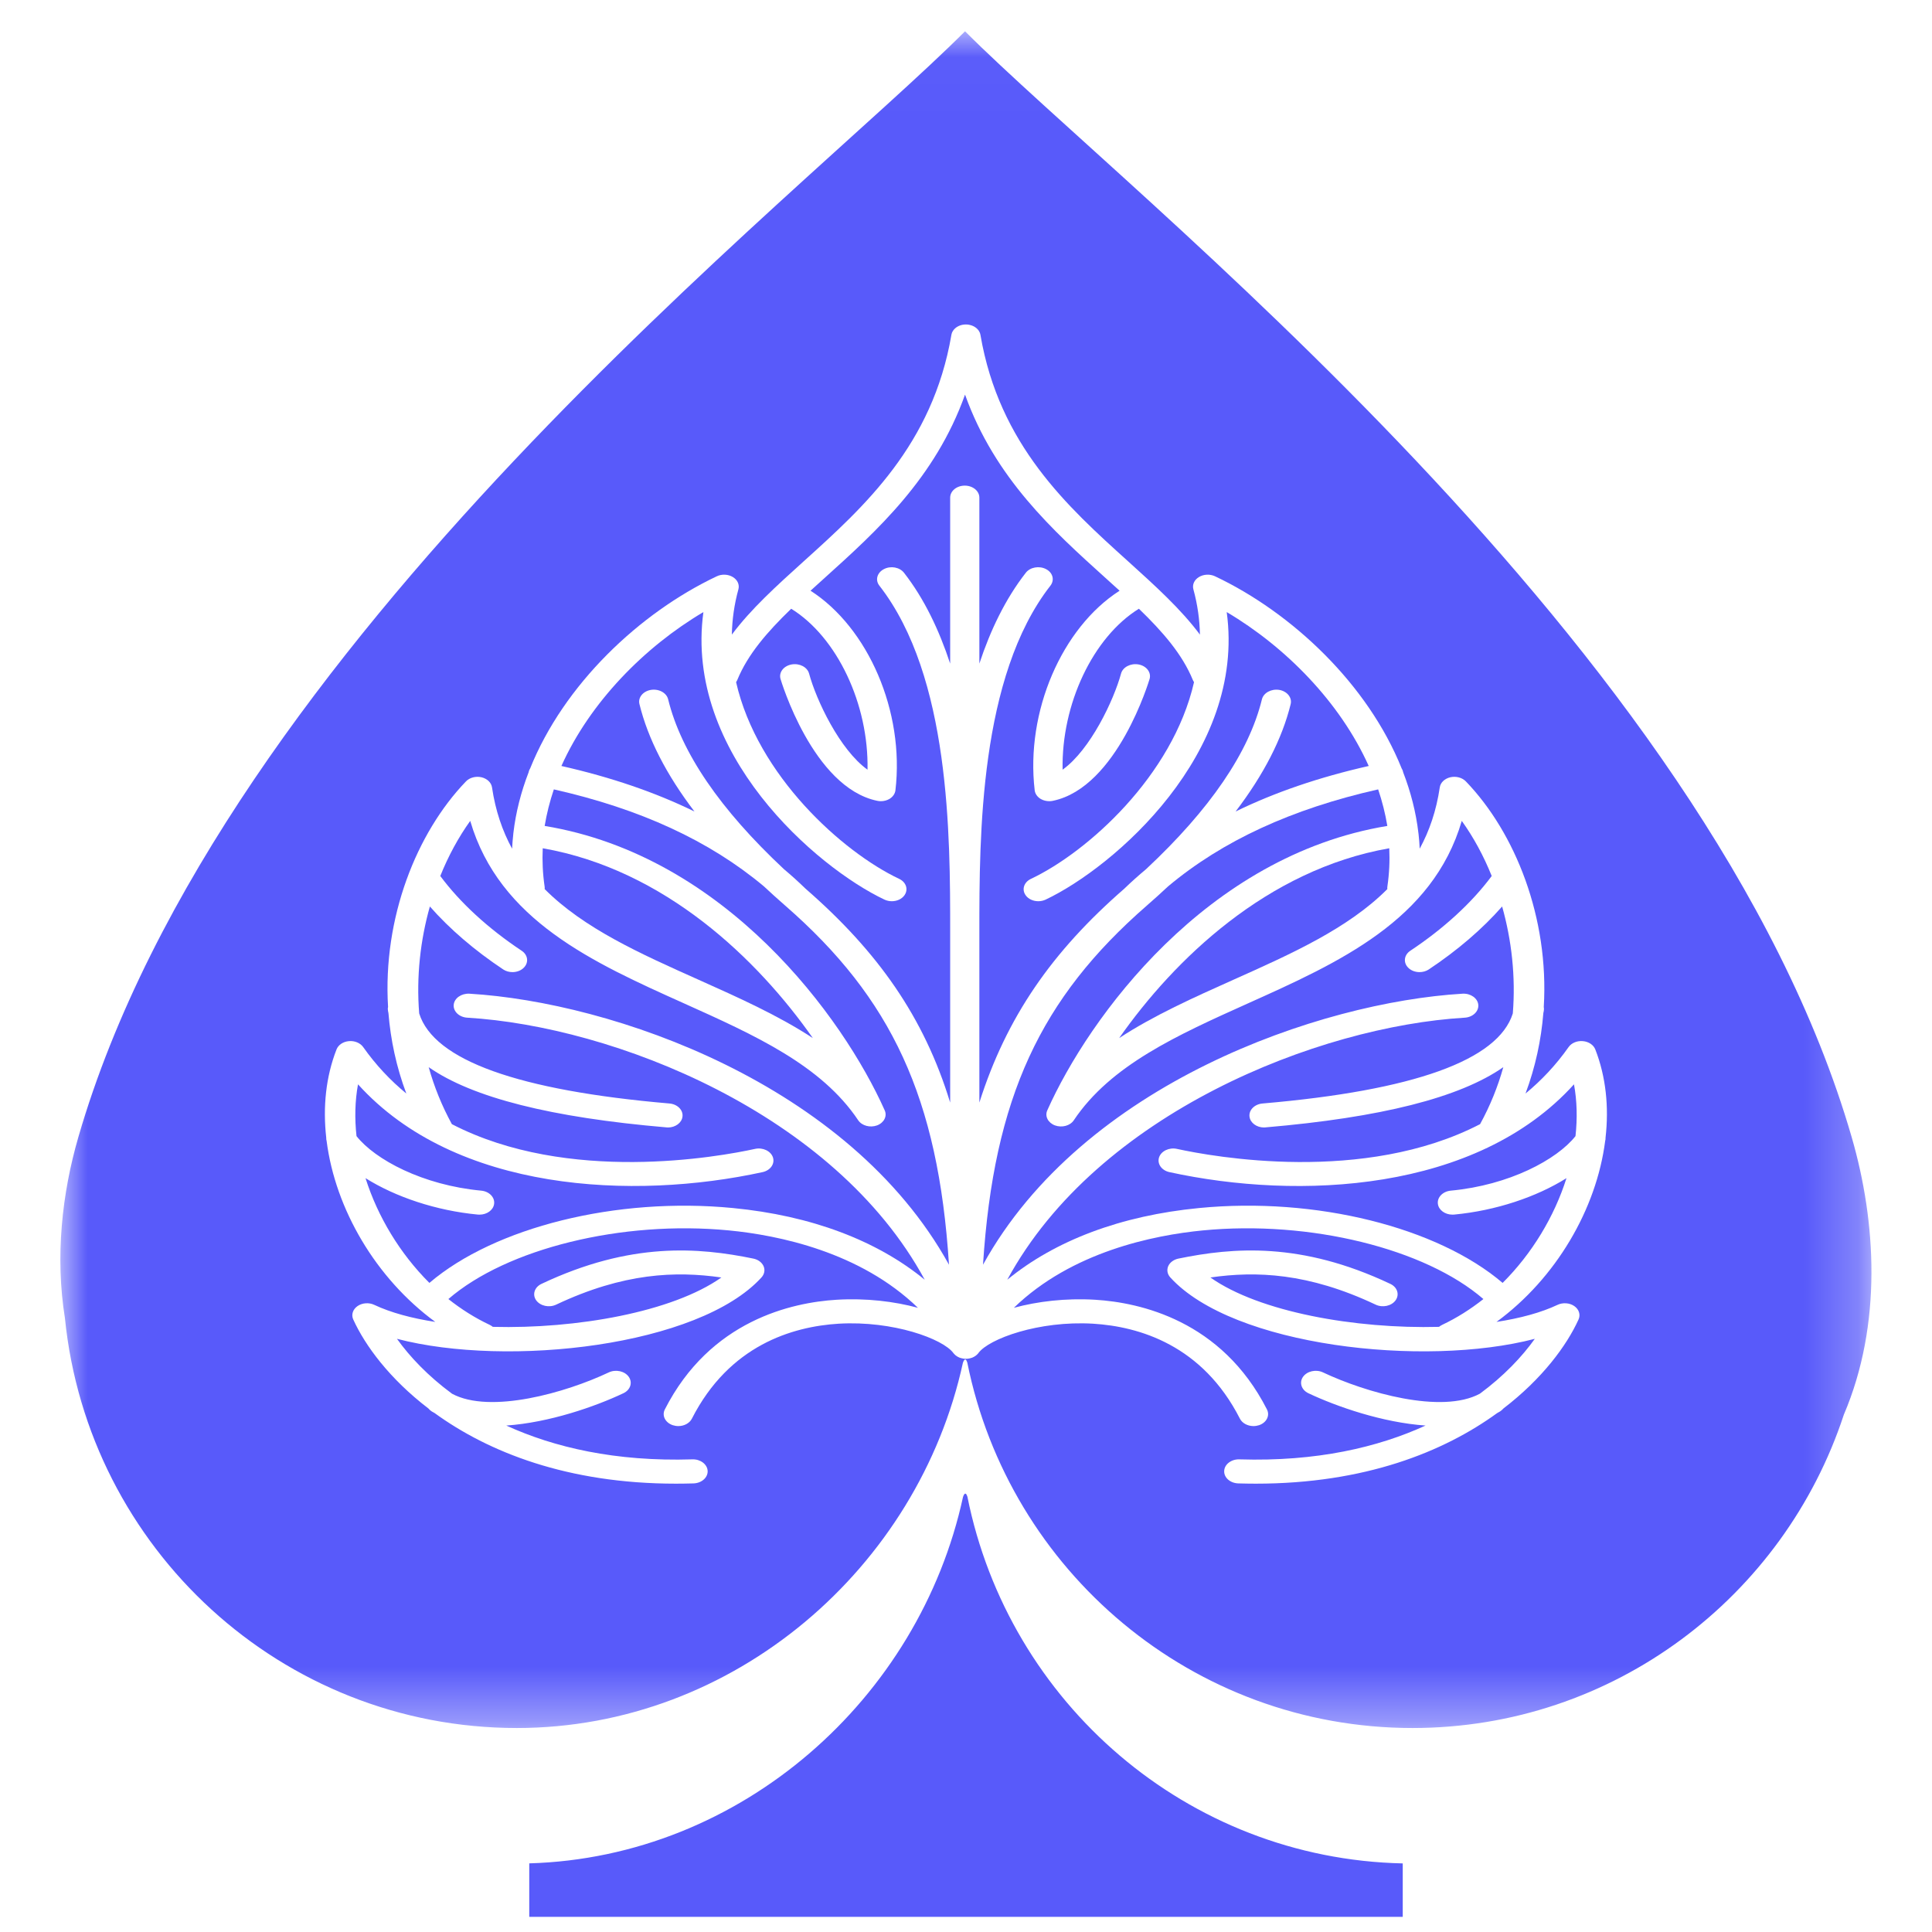 <?xml version="1.0" encoding="UTF-8"?>
<svg width="36px" height="36px" viewBox="0 0 36 36" version="1.1" xmlns="http://www.w3.org/2000/svg" xmlns:xlink="http://www.w3.org/1999/xlink">
    <!-- Generator: Sketch 48.2 (47327) - http://www.bohemiancoding.com/sketch -->
    <title>Windows_36</title>
    <desc>Created with Sketch.</desc>
    <defs>
        <polygon id="path-1" points="0 0.021 33.746 0.021 33.746 31.637 0 31.637"></polygon>
    </defs>
    <g id="Page-1" stroke="none" stroke-width="1" fill="none" fill-rule="evenodd">
        <g id="Windows_36">
            <g id="Page-1-Copy-4" transform="translate(1.125, 0.562)">
                <path d="M25.013,35.156 L25.013,34.16 C20.998,34.072 17.671,31.167 16.901,27.326 C16.885,27.275 16.855,27.228 16.82,27.329 C16.005,31.089 12.687,34.046 8.737,34.159 L8.737,35.156 L25.013,35.156 Z" id="Fill-1" fill="#585AFA"></path>
                <path d="M11.815,14.559 C11.291,13.871 10.948,13.202 10.79,12.557 C10.76,12.436 10.856,12.318 11.004,12.293 C11.152,12.269 11.296,12.348 11.325,12.469 C11.567,13.458 12.293,14.521 13.483,15.634 C13.623,15.751 13.756,15.872 13.886,15.998 C15.232,17.17 16.093,18.39 16.58,19.983 L16.58,16.79 C16.58,15.016 16.582,12.047 15.261,10.351 C15.179,10.247 15.218,10.109 15.345,10.043 C15.472,9.976 15.639,10.007 15.72,10.111 C16.101,10.6 16.374,11.18 16.58,11.803 L16.58,8.711 C16.58,8.587 16.701,8.487 16.852,8.487 C17.003,8.487 17.124,8.587 17.124,8.711 L17.124,11.803 C17.33,11.18 17.608,10.6 17.989,10.111 C18.07,10.006 18.24,9.976 18.367,10.043 C18.494,10.109 18.529,10.247 18.448,10.351 C17.126,12.047 17.124,15.016 17.124,16.79 L17.124,19.983 C17.63,18.39 18.477,17.17 19.824,15.998 C19.954,15.872 20.09,15.751 20.23,15.634 C21.421,14.521 22.147,13.458 22.389,12.469 C22.419,12.348 22.563,12.27 22.711,12.293 C22.858,12.318 22.954,12.436 22.925,12.557 C22.767,13.202 22.423,13.871 21.899,14.559 C22.632,14.201 23.456,13.92 24.379,13.711 C23.846,12.523 22.83,11.492 21.733,10.843 C22.093,13.473 19.63,15.599 18.359,16.201 C18.316,16.221 18.269,16.231 18.222,16.231 C18.128,16.231 18.036,16.191 17.986,16.119 C17.91,16.012 17.955,15.875 18.086,15.814 C19.14,15.315 20.726,13.892 21.124,12.149 C21.116,12.136 21.108,12.123 21.102,12.109 C20.906,11.63 20.543,11.212 20.097,10.781 C19.241,11.31 18.651,12.56 18.675,13.78 C19.194,13.408 19.63,12.481 19.764,11.989 C19.797,11.868 19.943,11.793 20.09,11.819 C20.237,11.846 20.329,11.965 20.297,12.086 C20.291,12.106 19.697,14.111 18.494,14.36 C18.472,14.365 18.449,14.367 18.427,14.367 C18.371,14.367 18.316,14.353 18.27,14.327 C18.205,14.289 18.163,14.23 18.155,14.165 C17.982,12.696 18.664,11.133 19.737,10.445 C19.651,10.367 19.563,10.288 19.474,10.207 C18.497,9.326 17.413,8.346 16.857,6.791 C16.302,8.346 15.218,9.326 14.241,10.207 C14.152,10.288 14.064,10.367 13.978,10.445 C15.051,11.133 15.733,12.696 15.56,14.165 C15.552,14.23 15.51,14.289 15.445,14.327 C15.399,14.353 15.344,14.367 15.288,14.367 C15.266,14.367 15.243,14.365 15.221,14.36 C14.018,14.111 13.424,12.106 13.418,12.086 C13.385,11.965 13.478,11.846 13.625,11.819 C13.773,11.793 13.918,11.868 13.951,11.989 C14.084,12.481 14.521,13.408 15.04,13.78 C15.064,12.56 14.474,11.31 13.618,10.781 C13.172,11.212 12.809,11.63 12.613,12.109 C12.607,12.123 12.599,12.136 12.591,12.149 C12.989,13.892 14.575,15.315 15.629,15.814 C15.76,15.875 15.804,16.012 15.729,16.119 C15.679,16.191 15.587,16.231 15.493,16.231 C15.446,16.231 15.399,16.221 15.356,16.201 C14.084,15.599 11.622,13.473 11.982,10.843 C10.885,11.492 9.869,12.523 9.336,13.711 C10.259,13.92 11.083,14.201 11.815,14.559" id="Fill-3" fill="#585AFA"></path>
                <path d="M19.729,18.781 C20.378,18.356 21.124,18.023 21.856,17.695 C22.943,17.209 23.994,16.739 24.726,16.005 C24.724,15.989 24.724,15.973 24.727,15.956 C24.762,15.718 24.773,15.48 24.762,15.244 C22.482,15.644 20.755,17.319 19.729,18.781" id="Fill-5" fill="#585AFA"></path>
                <path d="M11.894,17.695 C12.626,18.023 13.372,18.356 14.021,18.781 C12.995,17.319 11.268,15.644 8.988,15.244 C8.977,15.48 8.988,15.718 9.023,15.956 C9.026,15.973 9.026,15.989 9.024,16.005 C9.756,16.739 10.807,17.209 11.894,17.695" id="Fill-7" fill="#585AFA"></path>
                <g id="Group-11">
                    <mask id="mask-2" fill="white">
                        <use xlink:href="#path-1"></use>
                    </mask>
                    <g id="Clip-10"></g>
                    <path d="M28.785,20.698 C28.623,21.965 27.87,23.257 26.76,24.07 C27.202,24.002 27.593,23.896 27.897,23.752 C27.997,23.705 28.122,23.714 28.21,23.775 C28.298,23.836 28.329,23.936 28.289,24.024 C28.069,24.51 27.613,25.129 26.889,25.683 C26.872,25.703 26.851,25.722 26.826,25.738 C26.808,25.749 26.79,25.759 26.772,25.769 C25.775,26.493 24.304,27.084 22.275,27.084 C22.168,27.084 22.059,27.082 21.948,27.079 C21.797,27.074 21.68,26.97 21.686,26.847 C21.691,26.723 21.82,26.626 21.969,26.631 C23.406,26.676 24.551,26.407 25.438,26.001 C24.635,25.945 23.785,25.649 23.255,25.399 C23.125,25.337 23.08,25.2 23.155,25.093 C23.231,24.986 23.398,24.949 23.528,25.011 C24.324,25.387 25.739,25.793 26.451,25.407 C26.898,25.077 27.236,24.719 27.474,24.385 C25.405,24.925 21.845,24.522 20.681,23.24 C20.627,23.18 20.613,23.102 20.643,23.031 C20.674,22.961 20.746,22.908 20.834,22.89 C21.853,22.681 23.118,22.574 24.781,23.361 C24.912,23.422 24.956,23.559 24.881,23.666 C24.805,23.773 24.638,23.81 24.508,23.748 C23.252,23.154 22.278,23.12 21.429,23.242 C22.339,23.885 24.129,24.203 25.689,24.162 C25.706,24.148 25.725,24.136 25.747,24.125 C26.02,23.996 26.277,23.833 26.516,23.644 C25.431,22.705 23.284,22.172 21.288,22.365 C20.37,22.454 18.844,22.763 17.767,23.807 C18.206,23.688 18.731,23.624 19.282,23.657 C20.114,23.708 21.637,24.04 22.483,25.701 C22.541,25.815 22.476,25.946 22.337,25.994 C22.302,26.005 22.267,26.011 22.232,26.011 C22.125,26.011 22.023,25.959 21.979,25.873 C21.282,24.505 20.106,24.156 19.242,24.103 C18.229,24.043 17.301,24.386 17.107,24.649 C17.106,24.65 17.105,24.651 17.104,24.653 C17.101,24.657 17.098,24.66 17.095,24.664 C17.093,24.666 17.091,24.668 17.089,24.67 C17.085,24.674 17.082,24.677 17.078,24.681 C17.076,24.683 17.074,24.685 17.071,24.687 C17.068,24.69 17.064,24.693 17.061,24.696 C17.058,24.698 17.055,24.7 17.052,24.702 C17.049,24.705 17.045,24.707 17.041,24.709 C17.038,24.712 17.035,24.714 17.031,24.716 C17.028,24.718 17.025,24.719 17.021,24.721 C17.021,24.721 17.021,24.722 17.02,24.722 C17.017,24.724 17.013,24.725 17.009,24.727 C17.007,24.728 17.005,24.729 17.003,24.73 C17.003,24.73 17.003,24.73 17.003,24.73 C17.002,24.731 17.002,24.731 17.001,24.731 C17,24.732 16.998,24.732 16.997,24.733 C16.994,24.734 16.99,24.735 16.987,24.737 C16.984,24.738 16.982,24.739 16.979,24.74 C16.977,24.74 16.975,24.741 16.974,24.741 C16.973,24.741 16.973,24.741 16.973,24.741 C16.97,24.742 16.967,24.743 16.963,24.744 C16.96,24.745 16.957,24.746 16.954,24.747 C16.952,24.748 16.95,24.748 16.948,24.748 C16.945,24.749 16.942,24.75 16.939,24.75 C16.933,24.751 16.928,24.752 16.923,24.753 C16.92,24.754 16.917,24.754 16.913,24.755 C16.909,24.755 16.905,24.756 16.902,24.756 C16.9,24.756 16.899,24.756 16.898,24.756 C16.894,24.756 16.89,24.757 16.887,24.757 C16.883,24.757 16.879,24.757 16.875,24.757 C16.874,24.757 16.874,24.757 16.873,24.757 C16.873,24.757 16.872,24.757 16.872,24.757 C16.868,24.757 16.864,24.757 16.86,24.757 C16.856,24.757 16.852,24.756 16.848,24.756 C16.847,24.756 16.846,24.756 16.845,24.756 C16.841,24.756 16.837,24.755 16.833,24.755 C16.83,24.754 16.826,24.754 16.823,24.753 C16.818,24.752 16.813,24.751 16.808,24.75 C16.805,24.75 16.801,24.749 16.798,24.748 C16.796,24.748 16.794,24.748 16.793,24.747 C16.789,24.746 16.786,24.745 16.783,24.744 C16.78,24.743 16.776,24.742 16.773,24.741 C16.772,24.741 16.771,24.741 16.771,24.741 C16.77,24.74 16.769,24.74 16.768,24.74 C16.765,24.739 16.762,24.738 16.759,24.737 C16.756,24.735 16.752,24.734 16.749,24.733 C16.745,24.731 16.741,24.729 16.737,24.727 C16.733,24.725 16.729,24.724 16.726,24.722 C16.724,24.721 16.722,24.72 16.72,24.719 C16.719,24.718 16.717,24.717 16.715,24.716 C16.712,24.714 16.708,24.711 16.705,24.709 C16.701,24.707 16.698,24.705 16.694,24.702 C16.691,24.7 16.688,24.698 16.685,24.696 C16.682,24.693 16.678,24.69 16.675,24.687 C16.673,24.685 16.67,24.683 16.668,24.68 C16.664,24.677 16.661,24.674 16.658,24.671 C16.656,24.668 16.654,24.666 16.652,24.664 C16.648,24.66 16.645,24.657 16.642,24.653 C16.641,24.651 16.64,24.65 16.639,24.649 C16.446,24.386 15.518,24.044 14.504,24.103 C13.64,24.156 12.464,24.505 11.767,25.873 C11.723,25.959 11.622,26.011 11.515,26.011 C11.48,26.011 11.444,26.005 11.41,25.994 C11.27,25.946 11.205,25.815 11.263,25.701 C12.109,24.04 13.632,23.708 14.464,23.657 C15.015,23.624 15.54,23.688 15.979,23.807 C14.902,22.763 13.376,22.454 12.458,22.365 C10.461,22.172 8.315,22.705 7.23,23.644 C7.469,23.833 7.726,23.996 8,24.125 C8.022,24.136 8.041,24.148 8.058,24.162 C9.617,24.203 11.407,23.885 12.317,23.242 C11.468,23.12 10.495,23.154 9.238,23.748 C9.108,23.81 8.941,23.773 8.865,23.666 C8.79,23.559 8.835,23.422 8.965,23.361 C10.628,22.574 11.893,22.681 12.912,22.89 C13.001,22.908 13.072,22.961 13.103,23.031 C13.134,23.102 13.119,23.18 13.065,23.24 C11.901,24.522 8.341,24.925 6.272,24.385 C6.511,24.719 6.85,25.078 7.298,25.408 C8.01,25.792 9.424,25.387 10.218,25.011 C10.349,24.949 10.516,24.986 10.591,25.093 C10.666,25.2 10.622,25.337 10.491,25.399 C9.962,25.649 9.112,25.945 8.309,26.001 C9.196,26.407 10.342,26.676 11.778,26.631 C11.926,26.626 12.055,26.723 12.061,26.847 C12.066,26.97 11.949,27.074 11.798,27.079 C11.687,27.082 11.578,27.084 11.471,27.084 C9.442,27.084 7.97,26.492 6.973,25.768 C6.955,25.759 6.937,25.748 6.92,25.738 C6.895,25.722 6.874,25.703 6.858,25.683 C6.133,25.129 5.678,24.51 5.457,24.024 C5.417,23.936 5.449,23.836 5.537,23.775 C5.625,23.714 5.75,23.705 5.849,23.752 C6.154,23.896 6.545,24.002 6.986,24.07 C5.876,23.257 5.123,21.965 4.961,20.698 C4.955,20.678 4.953,20.658 4.954,20.638 C4.89,20.067 4.946,19.503 5.146,18.992 C5.179,18.908 5.269,18.847 5.377,18.838 C5.483,18.828 5.588,18.872 5.642,18.948 C5.88,19.285 6.151,19.572 6.446,19.814 C6.26,19.318 6.154,18.814 6.113,18.315 C6.111,18.302 6.108,18.289 6.105,18.276 C6.1,18.25 6.1,18.225 6.106,18.201 C6.005,16.54 6.637,14.954 7.558,13.998 C7.626,13.927 7.74,13.897 7.846,13.921 C7.952,13.946 8.03,14.02 8.043,14.11 C8.107,14.544 8.236,14.92 8.417,15.252 C8.422,15.162 8.429,15.072 8.439,14.983 C8.439,14.976 8.44,14.968 8.441,14.961 C8.486,14.574 8.584,14.194 8.726,13.826 C8.727,13.818 8.729,13.811 8.731,13.804 C8.736,13.788 8.744,13.772 8.753,13.758 C9.381,12.193 10.79,10.858 12.232,10.176 C12.325,10.132 12.443,10.137 12.53,10.19 C12.617,10.242 12.658,10.332 12.634,10.419 C12.556,10.704 12.517,10.986 12.512,11.263 C12.868,10.785 13.35,10.35 13.851,9.897 C14.977,8.881 16.253,7.729 16.603,5.677 C16.603,5.676 16.603,5.676 16.603,5.675 C16.604,5.67 16.605,5.665 16.607,5.66 C16.607,5.658 16.608,5.655 16.609,5.653 C16.61,5.648 16.612,5.643 16.614,5.638 C16.615,5.636 16.615,5.634 16.616,5.632 C16.619,5.627 16.621,5.622 16.624,5.617 C16.625,5.615 16.626,5.613 16.627,5.612 C16.63,5.606 16.634,5.6 16.638,5.595 C16.638,5.594 16.639,5.594 16.639,5.593 C16.68,5.537 16.75,5.496 16.835,5.486 C16.842,5.486 16.848,5.485 16.854,5.485 C16.855,5.485 16.856,5.485 16.857,5.485 C16.864,5.484 16.87,5.484 16.877,5.484 C16.88,5.484 16.883,5.484 16.886,5.485 C16.891,5.485 16.895,5.485 16.9,5.485 C16.904,5.486 16.907,5.486 16.911,5.486 C16.912,5.486 16.914,5.487 16.915,5.487 C16.918,5.487 16.92,5.488 16.923,5.488 C16.93,5.489 16.936,5.49 16.943,5.492 C16.943,5.492 16.944,5.492 16.944,5.492 C17.005,5.505 17.057,5.535 17.093,5.575 C17.093,5.575 17.093,5.576 17.093,5.576 C17.098,5.581 17.103,5.587 17.107,5.592 C17.108,5.594 17.109,5.596 17.111,5.598 C17.114,5.602 17.117,5.607 17.119,5.611 C17.121,5.614 17.122,5.616 17.123,5.619 C17.126,5.623 17.128,5.627 17.13,5.632 C17.131,5.634 17.132,5.636 17.133,5.639 C17.134,5.644 17.136,5.648 17.138,5.653 C17.138,5.655 17.139,5.658 17.14,5.66 C17.141,5.665 17.142,5.67 17.143,5.675 C17.143,5.676 17.143,5.676 17.144,5.677 C17.494,7.729 18.769,8.881 19.895,9.897 C20.396,10.35 20.878,10.785 21.234,11.263 C21.229,10.986 21.19,10.704 21.112,10.419 C21.088,10.332 21.129,10.242 21.216,10.19 C21.304,10.137 21.421,10.132 21.515,10.176 C22.956,10.858 24.366,12.193 24.993,13.757 C25.002,13.772 25.01,13.788 25.015,13.804 C25.017,13.811 25.019,13.819 25.02,13.826 C25.162,14.193 25.26,14.573 25.305,14.96 C25.305,14.96 25.305,14.96 25.305,14.96 C25.306,14.968 25.307,14.975 25.308,14.983 C25.318,15.072 25.325,15.162 25.329,15.252 C25.51,14.92 25.639,14.544 25.703,14.11 C25.716,14.02 25.794,13.946 25.9,13.921 C26.007,13.897 26.12,13.927 26.189,13.998 C27.11,14.954 27.741,16.539 27.641,18.201 C27.646,18.225 27.646,18.25 27.641,18.276 C27.639,18.289 27.636,18.302 27.633,18.315 C27.593,18.814 27.486,19.318 27.301,19.814 C27.595,19.572 27.867,19.285 28.104,18.948 C28.158,18.872 28.261,18.828 28.37,18.838 C28.477,18.847 28.568,18.908 28.601,18.992 C28.8,19.503 28.857,20.067 28.792,20.637 C28.793,20.658 28.791,20.678 28.785,20.698 M33.378,20.626 C30.714,11.436 19.912,3.084 16.857,0.021 C13.801,3.084 2.999,11.436 0.335,20.626 C0.03,21.677 -0.099,22.853 0.085,24.001 C0.517,28.29 4.122,31.637 8.505,31.637 C12.556,31.637 15.987,28.648 16.818,24.829 C16.854,24.729 16.883,24.775 16.899,24.827 C17.681,28.711 21.097,31.637 25.195,31.637 C28.942,31.637 32.118,29.189 33.232,25.799 C33.952,24.111 33.835,22.2 33.378,20.626" id="Fill-9" fill="#585AFA" mask="url(#mask-2)"></path>
                </g>
                <path d="M25.97,22.07 C25.96,22.071 25.949,22.071 25.939,22.071 C25.802,22.071 25.684,21.987 25.668,21.872 C25.651,21.749 25.759,21.638 25.908,21.624 C27,21.522 27.887,21.044 28.232,20.608 C28.268,20.279 28.261,19.953 28.204,19.643 C26.385,21.655 23.071,21.804 20.666,21.279 C20.52,21.247 20.434,21.125 20.472,21.005 C20.511,20.886 20.661,20.814 20.806,20.846 C21.477,20.993 24.291,21.505 26.454,20.385 C26.643,20.041 26.786,19.685 26.887,19.323 C26.073,19.891 24.606,20.261 22.457,20.445 C22.447,20.446 22.438,20.447 22.428,20.447 C22.291,20.447 22.172,20.361 22.158,20.246 C22.142,20.123 22.251,20.013 22.4,20 C25.224,19.757 26.791,19.193 27.064,18.322 C27.119,17.636 27.042,16.955 26.865,16.329 C26.496,16.749 26.031,17.148 25.497,17.503 C25.447,17.536 25.386,17.552 25.326,17.552 C25.246,17.552 25.168,17.524 25.114,17.469 C25.019,17.373 25.037,17.232 25.154,17.154 C25.78,16.738 26.302,16.258 26.671,15.761 C26.52,15.385 26.331,15.038 26.113,14.734 C25.57,16.588 23.823,17.374 22.128,18.135 C20.814,18.726 19.572,19.284 18.884,20.312 C18.816,20.415 18.663,20.456 18.532,20.408 C18.403,20.359 18.34,20.237 18.39,20.127 C19.163,18.396 21.353,15.384 24.726,14.828 C24.688,14.598 24.63,14.37 24.555,14.147 C22.943,14.511 21.655,15.105 20.642,15.953 C20.514,16.073 20.38,16.194 20.241,16.315 C18.265,18.039 17.392,19.887 17.192,23.004 C19.058,19.627 23.472,18.112 26.129,17.954 C26.278,17.946 26.41,18.038 26.421,18.162 C26.431,18.285 26.318,18.392 26.168,18.401 C23.448,18.563 19.33,20.176 17.644,23.284 C18.537,22.552 19.76,22.089 21.218,21.948 C23.391,21.736 25.658,22.306 26.874,23.343 C27.423,22.796 27.838,22.106 28.064,21.391 C27.506,21.742 26.746,21.997 25.97,22.07" id="Fill-12" fill="#585AFA"></path>
                <path d="M7.582,18.401 C7.432,18.392 7.319,18.285 7.329,18.162 C7.34,18.038 7.471,17.947 7.621,17.954 C10.278,18.112 14.692,19.627 16.558,23.004 C16.358,19.887 15.485,18.039 13.509,16.315 C13.37,16.194 13.236,16.073 13.108,15.953 C12.094,15.104 10.807,14.511 9.195,14.147 C9.12,14.37 9.062,14.598 9.024,14.828 C12.397,15.384 14.587,18.396 15.36,20.127 C15.41,20.237 15.347,20.359 15.218,20.408 C15.088,20.456 14.934,20.414 14.866,20.312 C14.178,19.284 12.936,18.726 11.622,18.135 C9.927,17.374 8.18,16.588 7.637,14.734 C7.419,15.038 7.23,15.385 7.079,15.761 C7.448,16.258 7.97,16.738 8.596,17.154 C8.713,17.232 8.731,17.373 8.636,17.469 C8.582,17.524 8.504,17.552 8.424,17.552 C8.364,17.552 8.303,17.536 8.253,17.503 C7.719,17.148 7.254,16.749 6.885,16.329 C6.708,16.955 6.631,17.636 6.686,18.322 C6.959,19.193 8.526,19.757 11.35,20 C11.499,20.013 11.608,20.123 11.592,20.246 C11.578,20.361 11.459,20.447 11.322,20.447 C11.312,20.447 11.303,20.446 11.293,20.445 C9.144,20.261 7.677,19.891 6.863,19.323 C6.964,19.685 7.107,20.041 7.295,20.385 C9.459,21.505 12.273,20.993 12.944,20.846 C13.089,20.814 13.239,20.886 13.278,21.005 C13.316,21.125 13.23,21.247 13.084,21.279 C10.679,21.803 7.365,21.655 5.546,19.643 C5.489,19.953 5.482,20.279 5.518,20.608 C5.863,21.044 6.75,21.522 7.842,21.624 C7.991,21.638 8.099,21.749 8.082,21.872 C8.066,21.987 7.948,22.071 7.811,22.071 C7.801,22.071 7.79,22.071 7.78,22.07 C7.004,21.997 6.244,21.742 5.686,21.391 C5.912,22.106 6.327,22.796 6.876,23.343 C8.092,22.306 10.36,21.737 12.532,21.948 C13.99,22.089 15.213,22.552 16.106,23.284 C14.421,20.176 10.302,18.563 7.582,18.401" id="Fill-14" fill="#585AFA"></path>
            </g>
        </g>
    </g>
</svg>